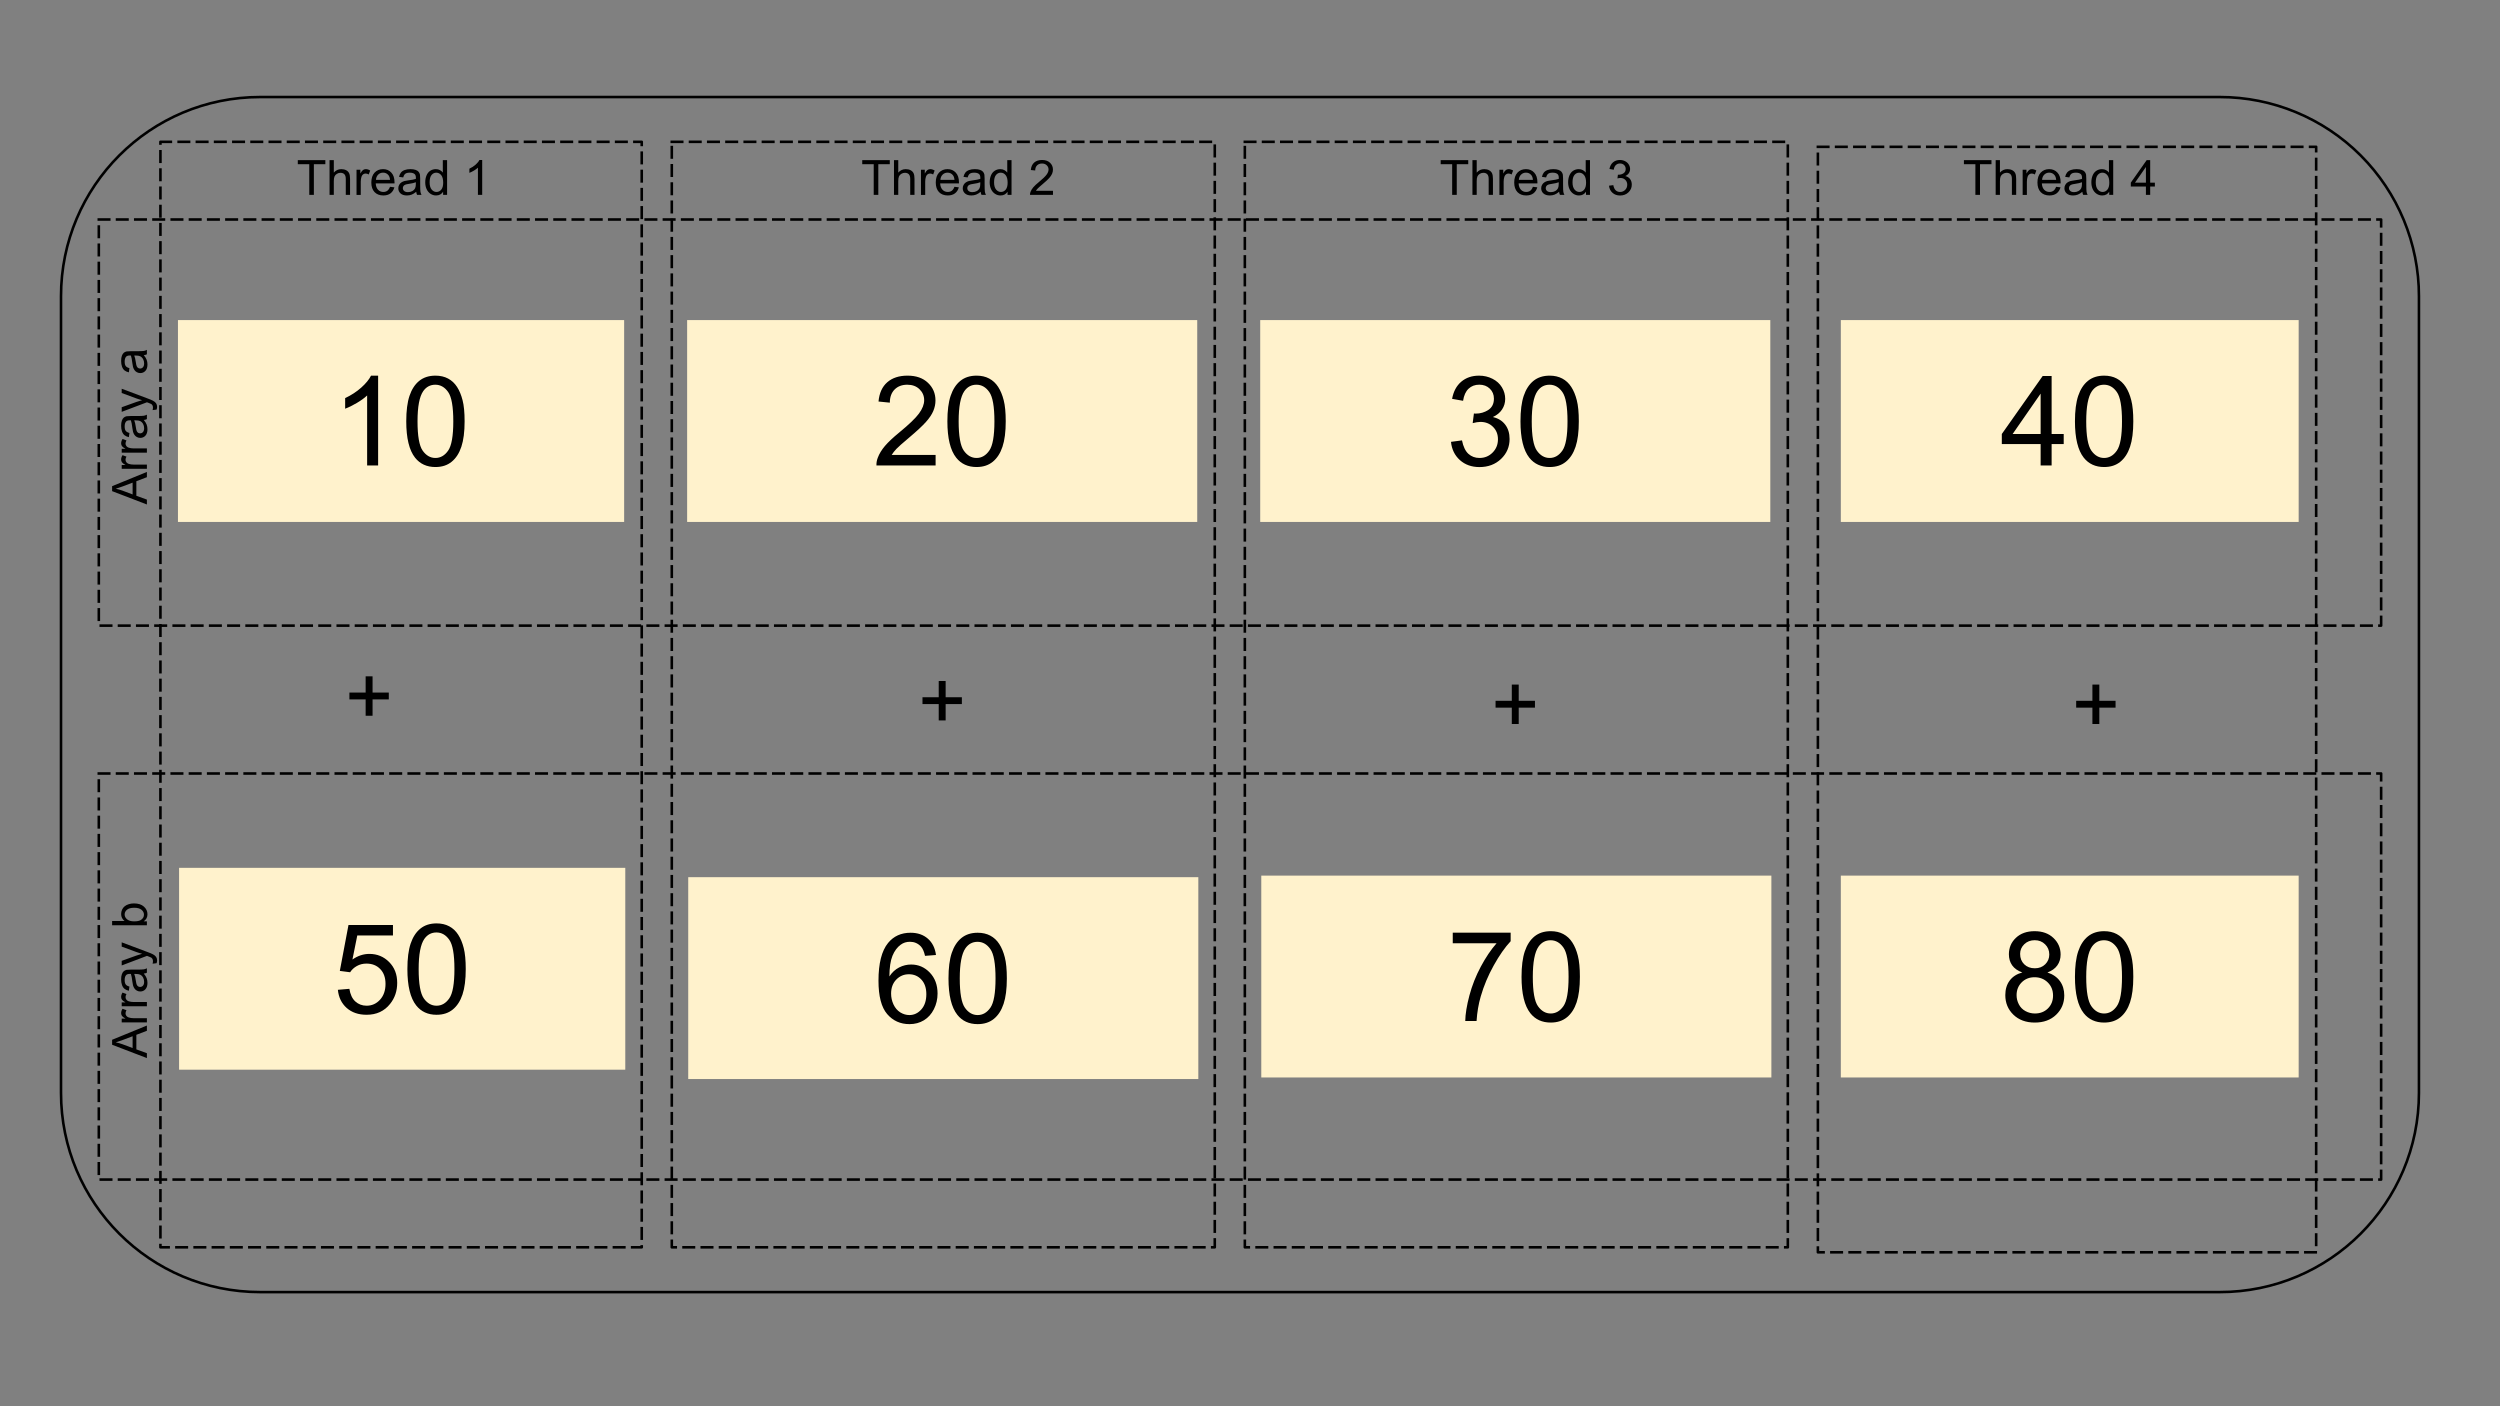 <svg version="1.1" viewBox="0.0 0.0 960.0 540.0" fill="none" stroke="none" stroke-linecap="square" stroke-miterlimit="10" xmlns:xlink="http://www.w3.org/1999/xlink" xmlns="http://www.w3.org/2000/svg"><rect x="0.0" y="0.0" width="960.0" height="540.0" fill="#808080" stroke="none"/><clipPath id="p.0"><path d="m0 0l960.0 0l0 540.0l-960.0 0l0 -540.0z" clip-rule="nonzero"/></clipPath><g clip-path="url(#p.0)"><path fill="#000000" fill-opacity="0.0" d="m0 0l960.0 0l0 540.0l-960.0 0z" fill-rule="evenodd"/><path fill="#000000" fill-opacity="0.0" d="m23.425 113.747l0 0c0 -42.241 34.243 -76.484 76.484 -76.484l752.48 0c20.285 0 39.739 8.058 54.083 22.402c14.344 14.344 22.402 33.798 22.402 54.083l0 305.929c0 42.241 -34.243 76.484 -76.484 76.484l-752.48 0c-42.241 0 -76.484 -34.243 -76.484 -76.484z" fill-rule="evenodd"/><path stroke="#000000" stroke-width="1.0" stroke-linejoin="round" stroke-linecap="butt" d="m23.425 113.747l0 0c0 -42.241 34.243 -76.484 76.484 -76.484l752.48 0c20.285 0 39.739 8.058 54.083 22.402c14.344 14.344 22.402 33.798 22.402 54.083l0 305.929c0 42.241 -34.243 76.484 -76.484 76.484l-752.48 0c-42.241 0 -76.484 -34.243 -76.484 -76.484z" fill-rule="evenodd"/><path fill="#000000" fill-opacity="0.0" d="m698.068 56.378l191.339 0l0 424.504l-191.339 0z" fill-rule="evenodd"/><path stroke="#000000" stroke-width="1.0" stroke-linejoin="round" stroke-linecap="butt" stroke-dasharray="4.0,3.0" d="m698.068 56.378l191.339 0l0 424.504l-191.339 0z" fill-rule="evenodd"/><path fill="#000000" fill-opacity="0.0" d="m478.018 54.459l208.504 0l0 424.504l-208.504 0z" fill-rule="evenodd"/><path stroke="#000000" stroke-width="1.0" stroke-linejoin="round" stroke-linecap="butt" stroke-dasharray="4.0,3.0" d="m478.018 54.459l208.504 0l0 424.504l-208.504 0z" fill-rule="evenodd"/><path fill="#000000" fill-opacity="0.0" d="m257.969 54.459l208.504 0l0 424.504l-208.504 0z" fill-rule="evenodd"/><path stroke="#000000" stroke-width="1.0" stroke-linejoin="round" stroke-linecap="butt" stroke-dasharray="4.0,3.0" d="m257.969 54.459l208.504 0l0 424.504l-208.504 0z" fill-rule="evenodd"/><path fill="#000000" fill-opacity="0.0" d="m61.604 54.459l184.819 0l0 424.504l-184.819 0z" fill-rule="evenodd"/><path stroke="#000000" stroke-width="1.0" stroke-linejoin="round" stroke-linecap="butt" stroke-dasharray="4.0,3.0" d="m61.604 54.459l184.819 0l0 424.504l-184.819 0z" fill-rule="evenodd"/><path fill="#000000" fill-opacity="0.0" d="m37.945 297.024l876.409 0l0 155.937l-876.409 0z" fill-rule="evenodd"/><path stroke="#000000" stroke-width="1.0" stroke-linejoin="round" stroke-linecap="butt" stroke-dasharray="4.0,3.0" d="m37.945 297.024l876.409 0l0 155.937l-876.409 0z" fill-rule="evenodd"/><path fill="#000000" fill-opacity="0.0" d="m37.945 84.299l876.409 0l0 155.937l-876.409 0z" fill-rule="evenodd"/><path stroke="#000000" stroke-width="1.0" stroke-linejoin="round" stroke-linecap="butt" stroke-dasharray="4.0,3.0" d="m37.945 84.299l876.409 0l0 155.937l-876.409 0z" fill-rule="evenodd"/><path fill="#fff2cc" d="m68.333 122.911l171.339 0l0 77.512l-171.339 0z" fill-rule="evenodd"/><path fill="#000000" d="m145.198 178.747l-4.219 0l0 -26.891q-1.531 1.453 -4.0 2.906q-2.469 1.453 -4.438 2.188l0 -4.078q3.531 -1.672 6.172 -4.031q2.656 -2.375 3.766 -4.594l2.719 0l0 34.5zm10.805 -16.953q0 -6.094 1.25 -9.797q1.25 -3.719 3.719 -5.734q2.484 -2.016 6.234 -2.016q2.766 0 4.844 1.109q2.094 1.109 3.453 3.219q1.359 2.094 2.125 5.109q0.781 3.0 0.781 8.109q0 6.047 -1.25 9.766q-1.234 3.719 -3.719 5.75q-2.469 2.031 -6.234 2.031q-4.969 0 -7.812 -3.578q-3.391 -4.281 -3.391 -13.969zm4.328 0q0 8.469 1.984 11.266q1.984 2.797 4.891 2.797q2.906 0 4.875 -2.812q1.984 -2.812 1.984 -11.25q0 -8.484 -1.984 -11.266q-1.969 -2.797 -4.922 -2.797q-2.906 0 -4.641 2.469q-2.188 3.141 -2.188 11.594z" fill-rule="nonzero"/><path fill="#fff2cc" d="m263.86 122.911l195.874 0l0 77.512l-195.874 0z" fill-rule="evenodd"/><path fill="#000000" d="m359.273 174.684l0 4.062l-22.719 0q-0.047 -1.531 0.5 -2.938q0.859 -2.312 2.766 -4.562q1.922 -2.25 5.531 -5.203q5.594 -4.594 7.562 -7.281q1.969 -2.688 1.969 -5.078q0 -2.5 -1.797 -4.219q-1.781 -1.734 -4.672 -1.734q-3.047 0 -4.875 1.828q-1.828 1.828 -1.844 5.062l-4.344 -0.438q0.453 -4.859 3.359 -7.391q2.906 -2.547 7.797 -2.547q4.953 0 7.828 2.75q2.891 2.734 2.891 6.781q0 2.062 -0.844 4.062q-0.844 1.984 -2.812 4.188q-1.953 2.203 -6.5 6.047q-3.797 3.188 -4.875 4.328q-1.078 1.141 -1.781 2.281l16.859 0zm4.523 -12.891q0 -6.094 1.25 -9.797q1.25 -3.719 3.719 -5.734q2.484 -2.016 6.234 -2.016q2.766 0 4.844 1.109q2.094 1.109 3.453 3.219q1.359 2.094 2.125 5.109q0.781 3.0 0.781 8.109q0 6.047 -1.25 9.766q-1.234 3.719 -3.719 5.75q-2.469 2.031 -6.234 2.031q-4.969 0 -7.812 -3.578q-3.391 -4.281 -3.391 -13.969zm4.328 0q0 8.469 1.984 11.266q1.984 2.797 4.891 2.797q2.906 0 4.875 -2.812q1.984 -2.812 1.984 -11.25q0 -8.484 -1.984 -11.266q-1.969 -2.797 -4.922 -2.797q-2.906 0 -4.641 2.469q-2.188 3.141 -2.188 11.594z" fill-rule="nonzero"/><path fill="#fff2cc" d="m483.924 122.911l195.874 0l0 77.512l-195.874 0z" fill-rule="evenodd"/><path fill="#000000" d="m557.181 169.669l4.219 -0.562q0.734 3.594 2.469 5.172q1.75 1.578 4.266 1.578q2.969 0 5.016 -2.062q2.062 -2.062 2.062 -5.109q0 -2.906 -1.906 -4.781q-1.891 -1.891 -4.828 -1.891q-1.188 0 -2.969 0.469l0.469 -3.703q0.422 0.047 0.672 0.047q2.703 0 4.859 -1.406q2.156 -1.406 2.156 -4.344q0 -2.312 -1.578 -3.828q-1.562 -1.531 -4.047 -1.531q-2.469 0 -4.109 1.547q-1.641 1.547 -2.109 4.641l-4.219 -0.75q0.781 -4.25 3.516 -6.578q2.75 -2.328 6.828 -2.328q2.812 0 5.172 1.203q2.375 1.203 3.625 3.297q1.25 2.078 1.25 4.422q0 2.234 -1.203 4.062q-1.188 1.828 -3.531 2.906q3.047 0.703 4.734 2.922q1.688 2.203 1.688 5.531q0 4.5 -3.281 7.641q-3.281 3.125 -8.297 3.125q-4.516 0 -7.516 -2.688q-2.984 -2.703 -3.406 -7.0zm26.68 -7.875q0 -6.094 1.25 -9.797q1.25 -3.719 3.719 -5.734q2.484 -2.016 6.234 -2.016q2.766 0 4.844 1.109q2.094 1.109 3.453 3.219q1.359 2.094 2.125 5.109q0.781 3.0 0.781 8.109q0 6.047 -1.25 9.766q-1.234 3.719 -3.719 5.75q-2.469 2.031 -6.234 2.031q-4.969 0 -7.812 -3.578q-3.391 -4.281 -3.391 -13.969zm4.328 0q0 8.469 1.984 11.266q1.984 2.797 4.891 2.797q2.906 0 4.875 -2.812q1.984 -2.812 1.984 -11.25q0 -8.484 -1.984 -11.266q-1.969 -2.797 -4.922 -2.797q-2.906 0 -4.641 2.469q-2.188 3.141 -2.188 11.594z" fill-rule="nonzero"/><path fill="#fff2cc" d="m706.877 122.911l175.811 0l0 77.512l-175.811 0z" fill-rule="evenodd"/><path fill="#000000" d="m783.602 178.747l0 -8.234l-14.906 0l0 -3.859l15.688 -22.266l3.438 0l0 22.266l4.641 0l0 3.859l-4.641 0l0 8.234l-4.219 0zm0 -12.094l0 -15.5l-10.75 15.5l10.75 0zm13.18 -4.859q0 -6.094 1.25 -9.797q1.25 -3.719 3.719 -5.734q2.484 -2.016 6.234 -2.016q2.766 0 4.844 1.109q2.094 1.109 3.453 3.219q1.359 2.094 2.125 5.109q0.781 3.0 0.781 8.109q0 6.047 -1.25 9.766q-1.234 3.719 -3.719 5.75q-2.469 2.031 -6.234 2.031q-4.969 0 -7.812 -3.578q-3.391 -4.281 -3.391 -13.969zm4.328 0q0 8.469 1.984 11.266q1.984 2.797 4.891 2.797q2.906 0 4.875 -2.812q1.984 -2.812 1.984 -11.25q0 -8.484 -1.984 -11.266q-1.969 -2.797 -4.922 -2.797q-2.906 0 -4.641 2.469q-2.188 3.141 -2.188 11.594z" fill-rule="nonzero"/><path fill="#fff2cc" d="m68.769 333.247l171.339 0l0 77.512l-171.339 0z" fill-rule="evenodd"/><path fill="#000000" d="m129.743 380.083l4.422 -0.375q0.5 3.234 2.281 4.859q1.797 1.625 4.328 1.625q3.047 0 5.156 -2.297q2.109 -2.297 2.109 -6.094q0 -3.609 -2.031 -5.688q-2.016 -2.094 -5.297 -2.094q-2.047 0 -3.688 0.938q-1.641 0.922 -2.578 2.391l-3.953 -0.516l3.328 -17.641l17.078 0l0 4.031l-13.703 0l-1.859 9.234q3.094 -2.156 6.5 -2.156q4.5 0 7.594 3.125q3.094 3.109 3.094 8.0q0 4.672 -2.719 8.062q-3.312 4.188 -9.031 4.188q-4.688 0 -7.656 -2.625q-2.953 -2.641 -3.375 -6.969zm26.695 -7.953q0 -6.094 1.25 -9.797q1.25 -3.719 3.719 -5.734q2.484 -2.016 6.234 -2.016q2.766 0 4.844 1.109q2.094 1.109 3.453 3.219q1.359 2.094 2.125 5.109q0.781 3.0 0.781 8.109q0 6.047 -1.25 9.766q-1.234 3.719 -3.719 5.75q-2.469 2.031 -6.234 2.031q-4.969 0 -7.812 -3.578q-3.391 -4.281 -3.391 -13.969zm4.328 0q0 8.469 1.984 11.266q1.984 2.797 4.891 2.797q2.906 0 4.875 -2.812q1.984 -2.812 1.984 -11.25q0 -8.484 -1.984 -11.266q-1.969 -2.797 -4.922 -2.797q-2.906 0 -4.641 2.469q-2.188 3.141 -2.188 11.594z" fill-rule="nonzero"/><path fill="#fff2cc" d="m264.282 336.837l195.874 0l0 77.512l-195.874 0z" fill-rule="evenodd"/><path fill="#000000" d="m359.415 366.72l-4.203 0.328q-0.562 -2.484 -1.594 -3.609q-1.703 -1.797 -4.219 -1.797q-2.016 0 -3.531 1.125q-2.0 1.453 -3.156 4.25q-1.141 2.781 -1.188 7.938q1.531 -2.328 3.734 -3.453q2.203 -1.125 4.609 -1.125q4.219 0 7.188 3.109q2.969 3.109 2.969 8.031q0 3.234 -1.406 6.016q-1.391 2.766 -3.828 4.25q-2.438 1.484 -5.531 1.484q-5.266 0 -8.594 -3.875q-3.328 -3.891 -3.328 -12.797q0 -9.969 3.672 -14.484q3.219 -3.938 8.656 -3.938q4.047 0 6.641 2.281q2.594 2.266 3.109 6.266zm-17.234 14.812q0 2.188 0.922 4.188q0.938 1.984 2.594 3.031q1.672 1.031 3.5 1.031q2.672 0 4.594 -2.156q1.922 -2.156 1.922 -5.859q0 -3.562 -1.906 -5.609q-1.891 -2.047 -4.781 -2.047q-2.859 0 -4.859 2.047q-1.984 2.047 -1.984 5.375zm22.039 -5.812q0 -6.094 1.25 -9.797q1.25 -3.719 3.719 -5.734q2.484 -2.016 6.234 -2.016q2.766 0 4.844 1.109q2.094 1.109 3.453 3.219q1.359 2.094 2.125 5.109q0.781 3.0 0.781 8.109q0 6.047 -1.25 9.766q-1.234 3.719 -3.719 5.75q-2.469 2.031 -6.234 2.031q-4.969 0 -7.812 -3.578q-3.391 -4.281 -3.391 -13.969zm4.328 0q0 8.469 1.984 11.266q1.984 2.797 4.891 2.797q2.906 0 4.875 -2.812q1.984 -2.812 1.984 -11.25q0 -8.484 -1.984 -11.266q-1.969 -2.797 -4.922 -2.797q-2.906 0 -4.641 2.469q-2.188 3.141 -2.188 11.594z" fill-rule="nonzero"/><path fill="#fff2cc" d="m484.334 336.236l195.874 0l0 77.512l-195.874 0z" fill-rule="evenodd"/><path fill="#000000" d="m557.857 362.213l0 -4.062l22.234 0l0 3.281q-3.281 3.5 -6.5 9.297q-3.219 5.781 -4.984 11.891q-1.266 4.312 -1.609 9.453l-4.344 0q0.078 -4.062 1.594 -9.797q1.531 -5.75 4.375 -11.078q2.844 -5.328 6.062 -8.984l-16.828 0zm26.414 12.906q0 -6.094 1.25 -9.797q1.25 -3.719 3.719 -5.734q2.484 -2.016 6.234 -2.016q2.766 0 4.844 1.109q2.094 1.109 3.453 3.219q1.359 2.094 2.125 5.109q0.781 3.0 0.781 8.109q0 6.047 -1.25 9.766q-1.234 3.719 -3.719 5.75q-2.469 2.031 -6.234 2.031q-4.969 0 -7.812 -3.578q-3.391 -4.281 -3.391 -13.969zm4.328 0q0 8.469 1.984 11.266q1.984 2.797 4.891 2.797q2.906 0 4.875 -2.812q1.984 -2.812 1.984 -11.25q0 -8.484 -1.984 -11.266q-1.969 -2.797 -4.922 -2.797q-2.906 0 -4.641 2.469q-2.188 3.141 -2.188 11.594z" fill-rule="nonzero"/><path fill="#fff2cc" d="m706.877 336.236l175.811 0l0 77.512l-175.811 0z" fill-rule="evenodd"/><path fill="#000000" d="m776.571 373.432q-2.625 -0.953 -3.891 -2.734q-1.266 -1.781 -1.266 -4.266q0 -3.75 2.688 -6.297q2.703 -2.562 7.188 -2.562q4.5 0 7.234 2.609q2.75 2.609 2.75 6.359q0 2.391 -1.266 4.172q-1.25 1.766 -3.797 2.719q3.156 1.031 4.812 3.328q1.656 2.297 1.656 5.484q0 4.406 -3.125 7.422q-3.109 3.0 -8.203 3.0q-5.078 0 -8.203 -3.016q-3.109 -3.016 -3.109 -7.516q0 -3.359 1.688 -5.609q1.703 -2.266 4.844 -3.094zm-0.844 -7.141q0 2.438 1.562 3.984q1.578 1.547 4.094 1.547q2.438 0 3.984 -1.531q1.562 -1.547 1.562 -3.766q0 -2.328 -1.609 -3.906q-1.594 -1.578 -3.984 -1.578q-2.422 0 -4.016 1.547q-1.594 1.547 -1.594 3.703zm-1.359 15.859q0 1.812 0.859 3.5q0.859 1.688 2.547 2.609q1.688 0.922 3.625 0.922q3.031 0 5.0 -1.938q1.969 -1.953 1.969 -4.953q0 -3.047 -2.031 -5.031q-2.031 -2.0 -5.078 -2.0q-2.969 0 -4.938 1.969q-1.953 1.969 -1.953 4.922zm22.414 -7.031q0 -6.094 1.25 -9.797q1.25 -3.719 3.719 -5.734q2.484 -2.016 6.234 -2.016q2.766 0 4.844 1.109q2.094 1.109 3.453 3.219q1.359 2.094 2.125 5.109q0.781 3.0 0.781 8.109q0 6.047 -1.25 9.766q-1.234 3.719 -3.719 5.75q-2.469 2.031 -6.234 2.031q-4.969 0 -7.812 -3.578q-3.391 -4.281 -3.391 -13.969zm4.328 0q0 8.469 1.984 11.266q1.984 2.797 4.891 2.797q2.906 0 4.875 -2.812q1.984 -2.812 1.984 -11.25q0 -8.484 -1.984 -11.266q-1.969 -2.797 -4.922 -2.797q-2.906 0 -4.641 2.469q-2.188 3.141 -2.188 11.594z" fill-rule="nonzero"/><path fill="#000000" fill-opacity="0.0" d="m37.945 202.693l0 -80.85l23.087 0l0 80.85z" fill-rule="evenodd"/><path fill="#000000" d="m56.408 193.724l-13.359 -5.125l0 -1.906l13.359 -5.469l0 2.016l-4.047 1.547l0 5.594l4.047 1.469l0 1.875zm-5.484 -3.859l0 -4.531l-3.703 1.406q-1.688 0.625 -2.766 0.938q1.281 0.266 2.547 0.719l3.922 1.469zm5.484 -9.834l-9.672 0l0 -1.469l1.469 0q-1.031 -0.562 -1.359 -1.031q-0.328 -0.484 -0.328 -1.062q0 -0.828 0.531 -1.688l1.516 0.562q-0.359 0.609 -0.359 1.203q0 0.547 0.328 0.969q0.328 0.422 0.891 0.609q0.875 0.281 1.922 0.281l5.062 0l0 1.625zm0 -6.213l-9.672 0l0 -1.469l1.469 0q-1.031 -0.562 -1.359 -1.031q-0.328 -0.484 -0.328 -1.062q0 -0.828 0.531 -1.688l1.516 0.562q-0.359 0.609 -0.359 1.203q0 0.547 0.328 0.969q0.328 0.422 0.891 0.609q0.875 0.281 1.922 0.281l5.062 0l0 1.625zm-1.188 -12.541q0.766 0.922 1.094 1.766q0.312 0.828 0.312 1.797q0 1.594 -0.781 2.453q-0.781 0.859 -1.984 0.859q-0.719 0 -1.297 -0.328q-0.594 -0.328 -0.938 -0.844q-0.359 -0.531 -0.547 -1.188q-0.125 -0.469 -0.25 -1.453q-0.234 -1.984 -0.562 -2.922q-0.344 -0.016 -0.422 -0.016q-1.0 0 -1.422 0.469q-0.547 0.625 -0.547 1.875q0 1.156 0.406 1.703q0.406 0.547 1.422 0.812l-0.219 1.609q-1.016 -0.219 -1.641 -0.719q-0.641 -0.5 -0.984 -1.453q-0.344 -0.953 -0.344 -2.188q0 -1.25 0.297 -2.016q0.281 -0.781 0.734 -1.141q0.438 -0.375 1.109 -0.516q0.422 -0.078 1.516 -0.078l2.188 0q2.281 0 2.891 -0.109q0.594 -0.109 1.156 -0.406l0 1.703q-0.516 0.266 -1.188 0.328zm-3.672 0.141q0.375 0.891 0.625 2.672q0.141 1.016 0.328 1.438q0.188 0.422 0.531 0.656q0.344 0.219 0.781 0.219q0.656 0 1.094 -0.5q0.438 -0.5 0.438 -1.453q0 -0.938 -0.406 -1.672q-0.422 -0.75 -1.141 -1.094q-0.562 -0.266 -1.641 -0.266l-0.609 0zm8.578 -4.126l-1.531 0.188q0.141 -0.547 0.141 -0.938q0 -0.547 -0.188 -0.875q-0.172 -0.328 -0.5 -0.547q-0.25 -0.156 -1.219 -0.5q-0.141 -0.047 -0.406 -0.141l-9.688 3.672l0 -1.766l5.594 -2.016q1.078 -0.391 2.25 -0.703q-1.125 -0.281 -2.203 -0.672l-5.641 -2.078l0 -1.641l9.828 3.688q1.609 0.594 2.203 0.922q0.812 0.438 1.188 1.0q0.375 0.562 0.375 1.344q0 0.484 -0.203 1.062zm-4.906 -20.902q0.766 0.922 1.094 1.766q0.312 0.828 0.312 1.797q0 1.594 -0.781 2.453q-0.781 0.859 -1.984 0.859q-0.719 0 -1.297 -0.328q-0.594 -0.328 -0.938 -0.844q-0.359 -0.531 -0.547 -1.188q-0.125 -0.469 -0.25 -1.453q-0.234 -1.984 -0.562 -2.922q-0.344 -0.016 -0.422 -0.016q-1.0 0 -1.422 0.469q-0.547 0.625 -0.547 1.875q0 1.156 0.406 1.703q0.406 0.547 1.422 0.812l-0.219 1.609q-1.016 -0.219 -1.641 -0.719q-0.641 -0.5 -0.984 -1.453q-0.344 -0.953 -0.344 -2.188q0 -1.25 0.297 -2.016q0.281 -0.781 0.734 -1.141q0.438 -0.375 1.109 -0.516q0.422 -0.078 1.516 -0.078l2.188 0q2.281 0 2.891 -0.109q0.594 -0.109 1.156 -0.406l0 1.703q-0.516 0.266 -1.188 0.328zm-3.672 0.141q0.375 0.891 0.625 2.672q0.141 1.016 0.328 1.438q0.188 0.422 0.531 0.656q0.344 0.219 0.781 0.219q0.656 0 1.094 -0.5q0.438 -0.5 0.438 -1.453q0 -0.938 -0.406 -1.672q-0.422 -0.75 -1.141 -1.094q-0.562 -0.266 -1.641 -0.266l-0.609 0z" fill-rule="nonzero"/><path fill="#000000" fill-opacity="0.0" d="m37.945 415.276l0 -80.567l23.087 0l0 80.567z" fill-rule="evenodd"/><path fill="#000000" d="m56.408 406.307l-13.359 -5.125l0 -1.906l13.359 -5.469l0 2.016l-4.047 1.547l0 5.594l4.047 1.469l0 1.875zm-5.484 -3.859l0 -4.531l-3.703 1.406q-1.688 0.625 -2.766 0.938q1.281 0.266 2.547 0.719l3.922 1.469zm5.484 -9.834l-9.672 0l0 -1.469l1.469 0q-1.031 -0.562 -1.359 -1.031q-0.328 -0.484 -0.328 -1.062q0 -0.828 0.531 -1.688l1.516 0.562q-0.359 0.609 -0.359 1.203q0 0.547 0.328 0.969q0.328 0.422 0.891 0.609q0.875 0.281 1.922 0.281l5.062 0l0 1.625zm0 -6.213l-9.672 0l0 -1.469l1.469 0q-1.031 -0.562 -1.359 -1.031q-0.328 -0.484 -0.328 -1.062q0 -0.828 0.531 -1.688l1.516 0.562q-0.359 0.609 -0.359 1.203q0 0.547 0.328 0.969q0.328 0.422 0.891 0.609q0.875 0.281 1.922 0.281l5.062 0l0 1.625zm-1.188 -12.541q0.766 0.922 1.094 1.766q0.312 0.828 0.312 1.797q0 1.594 -0.781 2.453q-0.781 0.859 -1.984 0.859q-0.719 0 -1.297 -0.328q-0.594 -0.328 -0.938 -0.844q-0.359 -0.531 -0.547 -1.188q-0.125 -0.469 -0.25 -1.453q-0.234 -1.984 -0.562 -2.922q-0.344 -0.016 -0.422 -0.016q-1.0 0 -1.422 0.469q-0.547 0.625 -0.547 1.875q0 1.156 0.406 1.703q0.406 0.547 1.422 0.812l-0.219 1.609q-1.016 -0.219 -1.641 -0.719q-0.641 -0.5 -0.984 -1.453q-0.344 -0.953 -0.344 -2.188q0 -1.25 0.297 -2.016q0.281 -0.781 0.734 -1.141q0.438 -0.375 1.109 -0.516q0.422 -0.078 1.516 -0.078l2.188 0q2.281 0 2.891 -0.109q0.594 -0.109 1.156 -0.406l0 1.703q-0.516 0.266 -1.188 0.328zm-3.672 0.141q0.375 0.891 0.625 2.672q0.141 1.016 0.328 1.438q0.188 0.422 0.531 0.656q0.344 0.219 0.781 0.219q0.656 0 1.094 -0.5q0.438 -0.5 0.438 -1.453q0 -0.938 -0.406 -1.672q-0.422 -0.75 -1.141 -1.094q-0.562 -0.266 -1.641 -0.266l-0.609 0zm8.578 -4.126l-1.531 0.188q0.141 -0.547 0.141 -0.938q0 -0.547 -0.188 -0.875q-0.172 -0.328 -0.5 -0.547q-0.25 -0.156 -1.219 -0.5q-0.141 -0.047 -0.406 -0.141l-9.688 3.672l0 -1.766l5.594 -2.016q1.078 -0.391 2.25 -0.703q-1.125 -0.281 -2.203 -0.672l-5.641 -2.078l0 -1.641l9.828 3.688q1.609 0.594 2.203 0.922q0.812 0.438 1.188 1.0q0.375 0.562 0.375 1.344q0 0.484 -0.203 1.062zm-3.719 -16.09l0 1.516l-13.359 0l0 -1.641l4.766 0q-1.297 -1.047 -1.297 -2.656q0 -0.891 0.359 -1.688q0.359 -0.797 1.016 -1.312q0.641 -0.516 1.562 -0.797q0.922 -0.297 1.969 -0.297q2.484 0 3.844 1.234q1.359 1.219 1.359 2.953q0 1.703 -1.438 2.688l1.219 0zm-4.906 0.016q1.734 0 2.516 -0.484q1.266 -0.766 1.266 -2.094q0 -1.078 -0.938 -1.859q-0.938 -0.781 -2.781 -0.781q-1.891 0 -2.797 0.75q-0.906 0.75 -0.906 1.828q0 1.062 0.938 1.859q0.938 0.781 2.703 0.781z" fill-rule="nonzero"/><path fill="#000000" fill-opacity="0.0" d="m125.781 253.054l31.906 0l0 27.559l-31.906 0z" fill-rule="evenodd"/><path fill="#000000" d="m140.406 274.851l0 -6.281l-6.234 0l0 -2.625l6.234 0l0 -6.234l2.656 0l0 6.234l6.234 0l0 2.625l-6.234 0l0 6.281l-2.656 0z" fill-rule="nonzero"/><path fill="#000000" fill-opacity="0.0" d="m345.844 254.849l31.906 0l0 27.559l-31.906 0z" fill-rule="evenodd"/><path fill="#000000" d="m360.469 276.646l0 -6.281l-6.234 0l0 -2.625l6.234 0l0 -6.234l2.656 0l0 6.234l6.234 0l0 2.625l-6.234 0l0 6.281l-2.656 0z" fill-rule="nonzero"/><path fill="#000000" fill-opacity="0.0" d="m565.907 256.219l31.906 0l0 27.559l-31.906 0z" fill-rule="evenodd"/><path fill="#000000" d="m580.532 278.016l0 -6.281l-6.234 0l0 -2.625l6.234 0l0 -6.234l2.656 0l0 6.234l6.234 0l0 2.625l-6.234 0l0 6.281l-2.656 0z" fill-rule="nonzero"/><path fill="#000000" fill-opacity="0.0" d="m788.86 256.219l31.906 0l0 27.559l-31.906 0z" fill-rule="evenodd"/><path fill="#000000" d="m803.484 278.016l0 -6.281l-6.234 0l0 -2.625l6.234 0l0 -6.234l2.656 0l0 6.234l6.234 0l0 2.625l-6.234 0l0 6.281l-2.656 0z" fill-rule="nonzero"/><path fill="#000000" fill-opacity="0.0" d="m104.916 56.378l98.173 0l0 23.087l-98.173 0z" fill-rule="evenodd"/><path fill="#000000" d="m118.76 74.841l0 -11.781l-4.406 0l0 -1.578l10.578 0l0 1.578l-4.406 0l0 11.781l-1.766 0zm7.787 0l0 -13.359l1.641 0l0 4.797q1.141 -1.328 2.891 -1.328q1.078 0 1.859 0.422q0.797 0.422 1.141 1.172q0.344 0.75 0.344 2.172l0 6.125l-1.641 0l0 -6.125q0 -1.234 -0.531 -1.797q-0.531 -0.562 -1.516 -0.562q-0.719 0 -1.359 0.391q-0.641 0.375 -0.922 1.016q-0.266 0.641 -0.266 1.781l0 5.297l-1.641 0zm10.36 0l0 -9.672l1.469 0l0 1.469q0.562 -1.031 1.031 -1.359q0.484 -0.328 1.062 -0.328q0.828 0 1.688 0.531l-0.562 1.516q-0.609 -0.359 -1.203 -0.359q-0.547 0 -0.969 0.328q-0.422 0.328 -0.609 0.891q-0.281 0.875 -0.281 1.922l0 5.062l-1.625 0zm12.853 -3.109l1.688 0.203q-0.406 1.484 -1.484 2.312q-1.078 0.812 -2.766 0.812q-2.125 0 -3.375 -1.297q-1.234 -1.312 -1.234 -3.672q0 -2.453 1.25 -3.797q1.266 -1.344 3.266 -1.344q1.938 0 3.156 1.328q1.234 1.312 1.234 3.703q0 0.156 0 0.438l-7.219 0q0.094 1.594 0.906 2.453q0.812 0.844 2.016 0.844q0.906 0 1.547 -0.469q0.641 -0.484 1.016 -1.516zm-5.391 -2.656l5.406 0q-0.109 -1.219 -0.625 -1.828q-0.781 -0.953 -2.031 -0.953q-1.125 0 -1.906 0.766q-0.766 0.75 -0.844 2.016zm15.454 4.578q-0.922 0.766 -1.766 1.094q-0.828 0.312 -1.797 0.312q-1.594 0 -2.453 -0.781q-0.859 -0.781 -0.859 -1.984q0 -0.719 0.328 -1.297q0.328 -0.594 0.844 -0.938q0.531 -0.359 1.188 -0.547q0.469 -0.125 1.453 -0.25q1.984 -0.234 2.922 -0.562q0.016 -0.344 0.016 -0.422q0 -1.0 -0.469 -1.422q-0.625 -0.547 -1.875 -0.547q-1.156 0 -1.703 0.406q-0.547 0.406 -0.812 1.422l-1.609 -0.219q0.219 -1.016 0.719 -1.641q0.5 -0.641 1.453 -0.984q0.953 -0.344 2.188 -0.344q1.25 0 2.016 0.297q0.781 0.281 1.141 0.734q0.375 0.438 0.516 1.109q0.078 0.422 0.078 1.516l0 2.188q0 2.281 0.109 2.891q0.109 0.594 0.406 1.156l-1.703 0q-0.266 -0.516 -0.328 -1.188zm-0.141 -3.672q-0.891 0.375 -2.672 0.625q-1.016 0.141 -1.438 0.328q-0.422 0.188 -0.656 0.531q-0.219 0.344 -0.219 0.781q0 0.656 0.5 1.094q0.5 0.438 1.453 0.438q0.938 0 1.672 -0.406q0.75 -0.422 1.094 -1.141q0.266 -0.562 0.266 -1.641l0 -0.609zm10.469 4.859l0 -1.219q-0.906 1.438 -2.703 1.438q-1.156 0 -2.125 -0.641q-0.969 -0.641 -1.5 -1.781q-0.531 -1.141 -0.531 -2.625q0 -1.453 0.484 -2.625q0.484 -1.188 1.438 -1.812q0.969 -0.625 2.172 -0.625q0.875 0 1.547 0.375q0.688 0.359 1.109 0.953l0 -4.797l1.641 0l0 13.359l-1.531 0zm-5.172 -4.828q0 1.859 0.781 2.781q0.781 0.922 1.844 0.922q1.078 0 1.828 -0.875q0.75 -0.891 0.75 -2.688q0 -1.984 -0.766 -2.906q-0.766 -0.938 -1.891 -0.938q-1.078 0 -1.812 0.891q-0.734 0.891 -0.734 2.812zm20.184 4.828l-1.641 0l0 -10.453q-0.594 0.562 -1.562 1.141q-0.953 0.562 -1.719 0.844l0 -1.594q1.375 -0.641 2.406 -1.562q1.031 -0.922 1.453 -1.781l1.062 0l0 13.406z" fill-rule="nonzero"/><path fill="#000000" fill-opacity="0.0" d="m321.661 56.378l98.173 0l0 23.087l-98.173 0z" fill-rule="evenodd"/><path fill="#000000" d="m335.505 74.841l0 -11.781l-4.406 0l0 -1.578l10.578 0l0 1.578l-4.406 0l0 11.781l-1.766 0zm7.787 0l0 -13.359l1.641 0l0 4.797q1.141 -1.328 2.891 -1.328q1.078 0 1.859 0.422q0.797 0.422 1.141 1.172q0.344 0.75 0.344 2.172l0 6.125l-1.641 0l0 -6.125q0 -1.234 -0.531 -1.797q-0.531 -0.562 -1.516 -0.562q-0.719 0 -1.359 0.391q-0.641 0.375 -0.922 1.016q-0.266 0.641 -0.266 1.781l0 5.297l-1.641 0zm10.36 0l0 -9.672l1.469 0l0 1.469q0.562 -1.031 1.031 -1.359q0.484 -0.328 1.062 -0.328q0.828 0 1.688 0.531l-0.562 1.516q-0.609 -0.359 -1.203 -0.359q-0.547 0 -0.969 0.328q-0.422 0.328 -0.609 0.891q-0.281 0.875 -0.281 1.922l0 5.062l-1.625 0zm12.853 -3.109l1.688 0.203q-0.406 1.484 -1.484 2.312q-1.078 0.812 -2.766 0.812q-2.125 0 -3.375 -1.297q-1.234 -1.312 -1.234 -3.672q0 -2.453 1.25 -3.797q1.266 -1.344 3.266 -1.344q1.938 0 3.156 1.328q1.234 1.312 1.234 3.703q0 0.156 0 0.438l-7.219 0q0.094 1.594 0.906 2.453q0.812 0.844 2.016 0.844q0.906 0 1.547 -0.469q0.641 -0.484 1.016 -1.516zm-5.391 -2.656l5.406 0q-0.109 -1.219 -0.625 -1.828q-0.781 -0.953 -2.031 -0.953q-1.125 0 -1.906 0.766q-0.766 0.75 -0.844 2.016zm15.454 4.578q-0.922 0.766 -1.766 1.094q-0.828 0.312 -1.797 0.312q-1.594 0 -2.453 -0.781q-0.859 -0.781 -0.859 -1.984q0 -0.719 0.328 -1.297q0.328 -0.594 0.844 -0.938q0.531 -0.359 1.188 -0.547q0.469 -0.125 1.453 -0.25q1.984 -0.234 2.922 -0.562q0.016 -0.344 0.016 -0.422q0 -1.0 -0.469 -1.422q-0.625 -0.547 -1.875 -0.547q-1.156 0 -1.703 0.406q-0.547 0.406 -0.812 1.422l-1.609 -0.219q0.219 -1.016 0.719 -1.641q0.5 -0.641 1.453 -0.984q0.953 -0.344 2.188 -0.344q1.25 0 2.016 0.297q0.781 0.281 1.141 0.734q0.375 0.438 0.516 1.109q0.078 0.422 0.078 1.516l0 2.188q0 2.281 0.109 2.891q0.109 0.594 0.406 1.156l-1.703 0q-0.266 -0.516 -0.328 -1.188zm-0.141 -3.672q-0.891 0.375 -2.672 0.625q-1.016 0.141 -1.438 0.328q-0.422 0.188 -0.656 0.531q-0.219 0.344 -0.219 0.781q0 0.656 0.5 1.094q0.5 0.438 1.453 0.438q0.938 0 1.672 -0.406q0.75 -0.422 1.094 -1.141q0.266 -0.562 0.266 -1.641l0 -0.609zm10.469 4.859l0 -1.219q-0.906 1.438 -2.703 1.438q-1.156 0 -2.125 -0.641q-0.969 -0.641 -1.5 -1.781q-0.531 -1.141 -0.531 -2.625q0 -1.453 0.484 -2.625q0.484 -1.188 1.438 -1.812q0.969 -0.625 2.172 -0.625q0.875 0 1.547 0.375q0.688 0.359 1.109 0.953l0 -4.797l1.641 0l0 13.359l-1.531 0zm-5.172 -4.828q0 1.859 0.781 2.781q0.781 0.922 1.844 0.922q1.078 0 1.828 -0.875q0.75 -0.891 0.75 -2.688q0 -1.984 -0.766 -2.906q-0.766 -0.938 -1.891 -0.938q-1.078 0 -1.812 0.891q-0.734 0.891 -0.734 2.812zm22.622 3.25l0 1.578l-8.828 0q-0.016 -0.594 0.188 -1.141q0.344 -0.906 1.078 -1.781q0.75 -0.875 2.156 -2.016q2.172 -1.781 2.938 -2.828q0.766 -1.047 0.766 -1.969q0 -0.984 -0.703 -1.641q-0.688 -0.672 -1.812 -0.672q-1.188 0 -1.906 0.719q-0.703 0.703 -0.703 1.953l-1.688 -0.172q0.172 -1.891 1.297 -2.875q1.141 -0.984 3.031 -0.984q1.922 0 3.047 1.062q1.125 1.062 1.125 2.641q0 0.797 -0.328 1.578q-0.328 0.781 -1.094 1.641q-0.75 0.844 -2.531 2.344q-1.469 1.234 -1.891 1.688q-0.422 0.438 -0.688 0.875l6.547 0z" fill-rule="nonzero"/><path fill="#000000" fill-opacity="0.0" d="m543.785 56.378l98.173 0l0 23.087l-98.173 0z" fill-rule="evenodd"/><path fill="#000000" d="m557.629 74.841l0 -11.781l-4.406 0l0 -1.578l10.578 0l0 1.578l-4.406 0l0 11.781l-1.766 0zm7.787 0l0 -13.359l1.641 0l0 4.797q1.141 -1.328 2.891 -1.328q1.078 0 1.859 0.422q0.797 0.422 1.141 1.172q0.344 0.75 0.344 2.172l0 6.125l-1.641 0l0 -6.125q0 -1.234 -0.531 -1.797q-0.531 -0.562 -1.516 -0.562q-0.719 0 -1.359 0.391q-0.641 0.375 -0.922 1.016q-0.266 0.641 -0.266 1.781l0 5.297l-1.641 0zm10.36 0l0 -9.672l1.469 0l0 1.469q0.562 -1.031 1.031 -1.359q0.484 -0.328 1.062 -0.328q0.828 0 1.688 0.531l-0.562 1.516q-0.609 -0.359 -1.203 -0.359q-0.547 0 -0.969 0.328q-0.422 0.328 -0.609 0.891q-0.281 0.875 -0.281 1.922l0 5.062l-1.625 0zm12.853 -3.109l1.688 0.203q-0.406 1.484 -1.484 2.312q-1.078 0.812 -2.766 0.812q-2.125 0 -3.375 -1.297q-1.234 -1.312 -1.234 -3.672q0 -2.453 1.25 -3.797q1.266 -1.344 3.266 -1.344q1.938 0 3.156 1.328q1.234 1.312 1.234 3.703q0 0.156 0 0.438l-7.219 0q0.094 1.594 0.906 2.453q0.812 0.844 2.016 0.844q0.906 0 1.547 -0.469q0.641 -0.484 1.016 -1.516zm-5.391 -2.656l5.406 0q-0.109 -1.219 -0.625 -1.828q-0.781 -0.953 -2.031 -0.953q-1.125 0 -1.906 0.766q-0.766 0.75 -0.844 2.016zm15.454 4.578q-0.922 0.766 -1.766 1.094q-0.828 0.312 -1.797 0.312q-1.594 0 -2.453 -0.781q-0.859 -0.781 -0.859 -1.984q0 -0.719 0.328 -1.297q0.328 -0.594 0.844 -0.938q0.531 -0.359 1.188 -0.547q0.469 -0.125 1.453 -0.25q1.984 -0.234 2.922 -0.562q0.016 -0.344 0.016 -0.422q0 -1.0 -0.469 -1.422q-0.625 -0.547 -1.875 -0.547q-1.156 0 -1.703 0.406q-0.547 0.406 -0.812 1.422l-1.609 -0.219q0.219 -1.016 0.719 -1.641q0.5 -0.641 1.453 -0.984q0.953 -0.344 2.188 -0.344q1.25 0 2.016 0.297q0.781 0.281 1.141 0.734q0.375 0.438 0.516 1.109q0.078 0.422 0.078 1.516l0 2.188q0 2.281 0.109 2.891q0.109 0.594 0.406 1.156l-1.703 0q-0.266 -0.516 -0.328 -1.188zm-0.141 -3.672q-0.891 0.375 -2.672 0.625q-1.016 0.141 -1.438 0.328q-0.422 0.188 -0.656 0.531q-0.219 0.344 -0.219 0.781q0 0.656 0.5 1.094q0.5 0.438 1.453 0.438q0.938 0 1.672 -0.406q0.75 -0.422 1.094 -1.141q0.266 -0.562 0.266 -1.641l0 -0.609zm10.469 4.859l0 -1.219q-0.906 1.438 -2.703 1.438q-1.156 0 -2.125 -0.641q-0.969 -0.641 -1.5 -1.781q-0.531 -1.141 -0.531 -2.625q0 -1.453 0.484 -2.625q0.484 -1.188 1.438 -1.812q0.969 -0.625 2.172 -0.625q0.875 0 1.547 0.375q0.688 0.359 1.109 0.953l0 -4.797l1.641 0l0 13.359l-1.531 0zm-5.172 -4.828q0 1.859 0.781 2.781q0.781 0.922 1.844 0.922q1.078 0 1.828 -0.875q0.75 -0.891 0.75 -2.688q0 -1.984 -0.766 -2.906q-0.766 -0.938 -1.891 -0.938q-1.078 0 -1.812 0.891q-0.734 0.891 -0.734 2.812zm14.012 1.297l1.641 -0.219q0.281 1.406 0.953 2.016q0.688 0.609 1.656 0.609q1.156 0 1.953 -0.797q0.797 -0.797 0.797 -1.984q0 -1.125 -0.734 -1.859q-0.734 -0.734 -1.875 -0.734q-0.469 0 -1.156 0.172l0.188 -1.438q0.156 0.016 0.266 0.016q1.047 0 1.875 -0.547q0.844 -0.547 0.844 -1.672q0 -0.906 -0.609 -1.5q-0.609 -0.594 -1.578 -0.594q-0.953 0 -1.594 0.609q-0.641 0.594 -0.812 1.797l-1.641 -0.297q0.297 -1.641 1.359 -2.547q1.062 -0.906 2.656 -0.906q1.094 0 2.0 0.469q0.922 0.469 1.406 1.281q0.5 0.812 0.5 1.719q0 0.859 -0.469 1.578q-0.469 0.703 -1.375 1.125q1.188 0.281 1.844 1.141q0.656 0.859 0.656 2.156q0 1.734 -1.281 2.953q-1.266 1.219 -3.219 1.219q-1.766 0 -2.922 -1.047q-1.156 -1.047 -1.328 -2.719z" fill-rule="nonzero"/><path fill="#000000" fill-opacity="0.0" d="m744.706 56.378l98.173 0l0 23.087l-98.173 0z" fill-rule="evenodd"/><path fill="#000000" d="m758.55 74.841l0 -11.781l-4.406 0l0 -1.578l10.578 0l0 1.578l-4.406 0l0 11.781l-1.766 0zm7.787 0l0 -13.359l1.641 0l0 4.797q1.141 -1.328 2.891 -1.328q1.078 0 1.859 0.422q0.797 0.422 1.141 1.172q0.344 0.75 0.344 2.172l0 6.125l-1.641 0l0 -6.125q0 -1.234 -0.531 -1.797q-0.531 -0.562 -1.516 -0.562q-0.719 0 -1.359 0.391q-0.641 0.375 -0.922 1.016q-0.266 0.641 -0.266 1.781l0 5.297l-1.641 0zm10.36 0l0 -9.672l1.469 0l0 1.469q0.562 -1.031 1.031 -1.359q0.484 -0.328 1.062 -0.328q0.828 0 1.688 0.531l-0.562 1.516q-0.609 -0.359 -1.203 -0.359q-0.547 0 -0.969 0.328q-0.422 0.328 -0.609 0.891q-0.281 0.875 -0.281 1.922l0 5.062l-1.625 0zm12.853 -3.109l1.688 0.203q-0.406 1.484 -1.484 2.312q-1.078 0.812 -2.766 0.812q-2.125 0 -3.375 -1.297q-1.234 -1.312 -1.234 -3.672q0 -2.453 1.25 -3.797q1.266 -1.344 3.266 -1.344q1.938 0 3.156 1.328q1.234 1.312 1.234 3.703q0 0.156 0 0.438l-7.219 0q0.094 1.594 0.906 2.453q0.812 0.844 2.016 0.844q0.906 0 1.547 -0.469q0.641 -0.484 1.016 -1.516zm-5.391 -2.656l5.406 0q-0.109 -1.219 -0.625 -1.828q-0.781 -0.953 -2.031 -0.953q-1.125 0 -1.906 0.766q-0.766 0.75 -0.844 2.016zm15.454 4.578q-0.922 0.766 -1.766 1.094q-0.828 0.312 -1.797 0.312q-1.594 0 -2.453 -0.781q-0.859 -0.781 -0.859 -1.984q0 -0.719 0.328 -1.297q0.328 -0.594 0.844 -0.938q0.531 -0.359 1.188 -0.547q0.469 -0.125 1.453 -0.25q1.984 -0.234 2.922 -0.562q0.016 -0.344 0.016 -0.422q0 -1.0 -0.469 -1.422q-0.625 -0.547 -1.875 -0.547q-1.156 0 -1.703 0.406q-0.547 0.406 -0.812 1.422l-1.609 -0.219q0.219 -1.016 0.719 -1.641q0.5 -0.641 1.453 -0.984q0.953 -0.344 2.188 -0.344q1.25 0 2.016 0.297q0.781 0.281 1.141 0.734q0.375 0.438 0.516 1.109q0.078 0.422 0.078 1.516l0 2.188q0 2.281 0.109 2.891q0.109 0.594 0.406 1.156l-1.703 0q-0.266 -0.516 -0.328 -1.188zm-0.141 -3.672q-0.891 0.375 -2.672 0.625q-1.016 0.141 -1.438 0.328q-0.422 0.188 -0.656 0.531q-0.219 0.344 -0.219 0.781q0 0.656 0.5 1.094q0.5 0.438 1.453 0.438q0.938 0 1.672 -0.406q0.75 -0.422 1.094 -1.141q0.266 -0.562 0.266 -1.641l0 -0.609zm10.469 4.859l0 -1.219q-0.906 1.438 -2.703 1.438q-1.156 0 -2.125 -0.641q-0.969 -0.641 -1.5 -1.781q-0.531 -1.141 -0.531 -2.625q0 -1.453 0.484 -2.625q0.484 -1.188 1.438 -1.812q0.969 -0.625 2.172 -0.625q0.875 0 1.547 0.375q0.688 0.359 1.109 0.953l0 -4.797l1.641 0l0 13.359l-1.531 0zm-5.172 -4.828q0 1.859 0.781 2.781q0.781 0.922 1.844 0.922q1.078 0 1.828 -0.875q0.75 -0.891 0.75 -2.688q0 -1.984 -0.766 -2.906q-0.766 -0.938 -1.891 -0.938q-1.078 0 -1.812 0.891q-0.734 0.891 -0.734 2.812zm19.262 4.828l0 -3.203l-5.797 0l0 -1.5l6.094 -8.656l1.344 0l0 8.656l1.797 0l0 1.5l-1.797 0l0 3.203l-1.641 0zm0 -4.703l0 -6.016l-4.188 6.016l4.188 0z" fill-rule="nonzero"/></g></svg>
